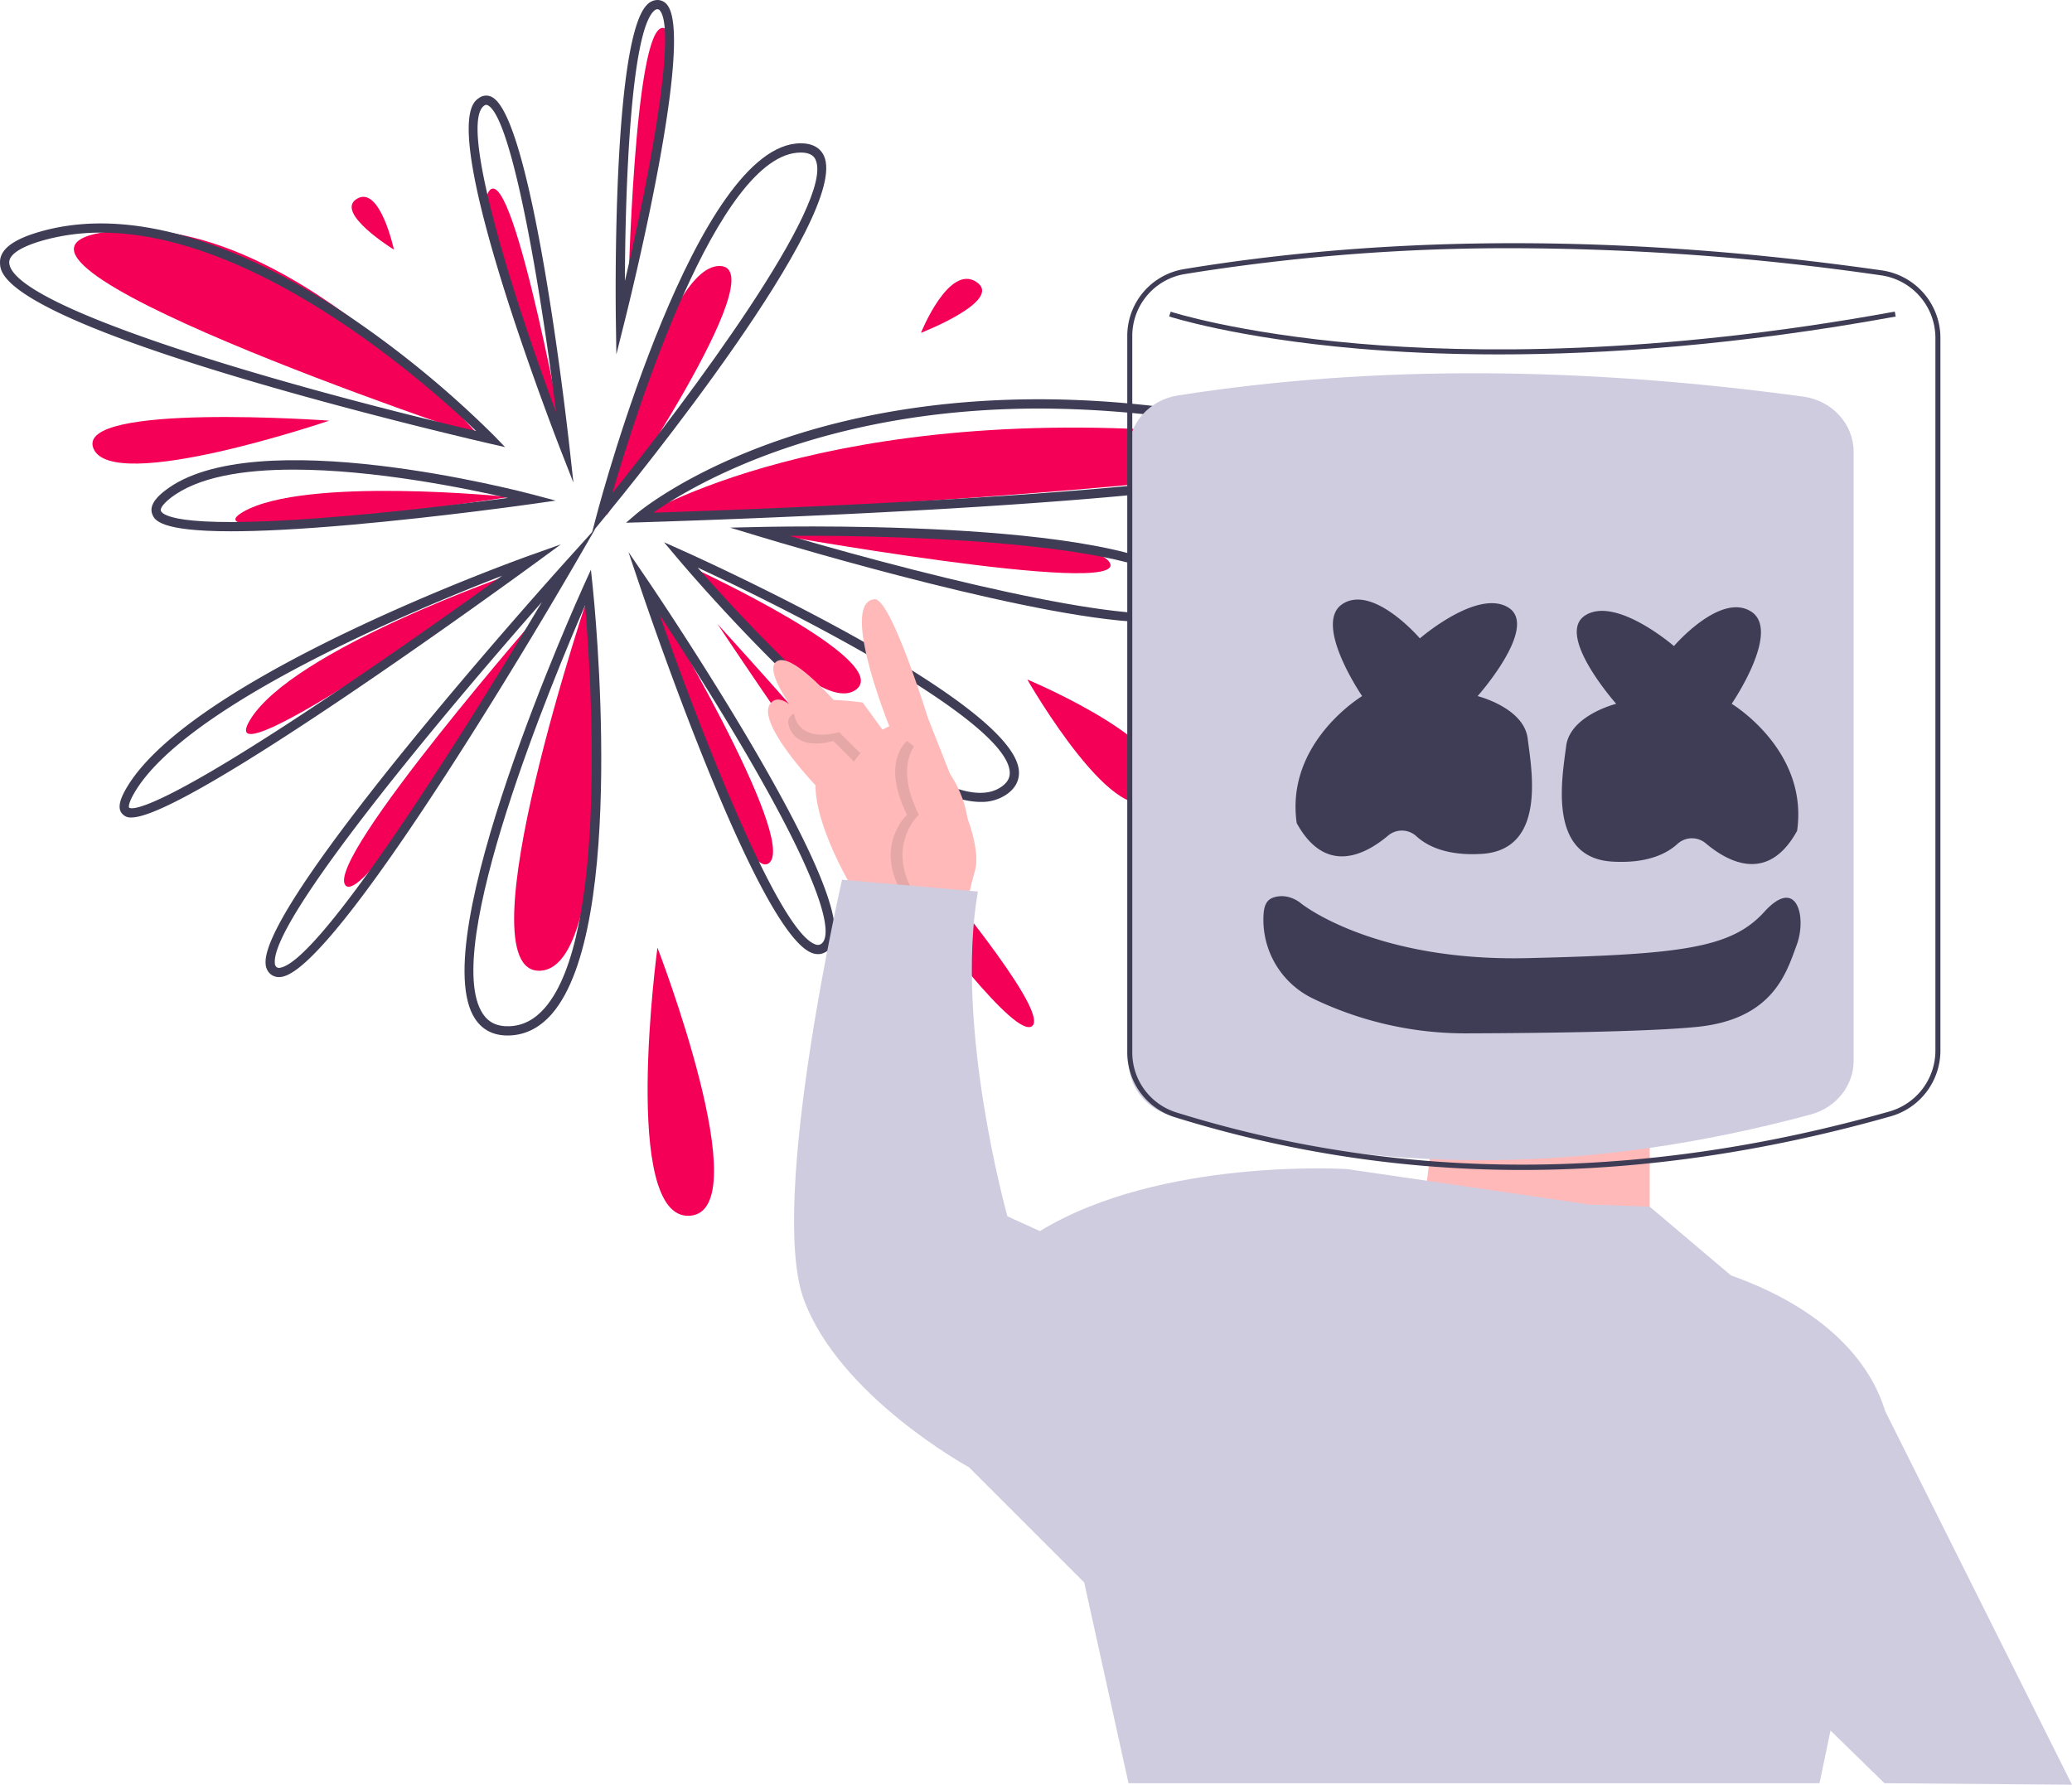 <svg xmlns="http://www.w3.org/2000/svg" data-name="Layer 1" width="885.587" height="762.892" viewBox="0 0 885.587 762.892" xmlns:xlink="http://www.w3.org/1999/xlink"><title>mello</title><path d="M376.948,313.578S282.232,346.2,264.068,376.313,376.948,313.578,376.948,313.578Z" transform="translate(-157.206 -68.554)" fill="#F50057"/><path d="M213.297,417.997a4.615,4.615,0,0,1-3.593-1.326c-2.947-2.654-.538-7.672,1.528-11.217,27.71-47.501,167.04-97.558,172.956-99.666l12.742-4.538-10.91,7.993c-.403.296-40.936,29.965-82.43,57.917C239.079,410.618,219.927,417.997,213.297,417.997Zm158.508-103.33c-36.585,14.161-135.179,55.096-157.158,92.778-2.927,5.017-2.308,6.277-2.3,6.288.592.639,8.08,4.649,88.551-49.525C328.951,345.323,356.626,325.602,371.805,314.667Z" transform="translate(-157.206 -68.554)" fill="#3f3d56"/><path d="M374.895,280.994s-87.284-8.972-113.763,6.36S374.895,280.994,374.895,280.994Z" transform="translate(-157.206 -68.554)" fill="#F50057"/><path d="M255.955,295.659c-30.553,0-32.65-4.898-33.611-7.137-1.92-4.481,3.423-8.7,5.179-10.086,37.886-29.912,152.959.316,157.839,1.617l9.359,2.496-9.589,1.369c-.386.055-38.941,5.539-77.849,8.972C284.591,294.892,268.044,295.659,255.955,295.659ZM282.729,269.3c-21.52,0-41.207,3.117-52.756,12.236-3.485,2.751-4.35,4.607-3.996,5.427.886,2.065,9.34,8.309,80.958,1.99,26.688-2.355,53.207-5.677,67.292-7.54C356.181,277.259,317.114,269.3,282.729,269.3Z" transform="translate(-157.206 -68.554)" fill="#3f3d56"/><path d="M399.874,265.621s-43.904-105.418-33.266-115.853S399.874,265.621,399.874,265.621Z" transform="translate(-157.206 -68.554)" fill="#F50057"/><path d="M402.302,274.894l-5.459-13.949c-.133-.342-13.49-34.558-24.497-69.784-22.672-72.549-13.379-78.744-10.326-80.78a5.14,5.14,0,0,1,5.247-.443c17.124,7.979,31.768,135.549,33.382,150.069Zm-37.276-161.521a1.466,1.466,0,0,0-.814.296c-10.91,7.274,11.208,78.888,30.651,131.011-6.669-53.746-18.95-126.353-29.266-131.161A1.342,1.342,0,0,0,365.026,113.374Z" transform="translate(-157.206 -68.554)" fill="#3f3d56"/><path d="M416.468,288.803s23.564-106.554,48.251-106.554S416.468,288.803,416.468,288.803Z" transform="translate(-157.206 -68.554)" fill="#F50057"/><path d="M410.251,296.156l2.331-8.773c1.712-6.434,42.399-157.573,86.878-157.573,6.098,0,8.728,2.861,9.863,5.26,11.86,25.118-82.506,140.95-93.304,154.075ZM499.46,133.762c-35.502,0-70.793,112.209-80.47,145.466C450.832,239.666,514.299,154.868,505.749,136.758,505.398,136.017,504.334,133.762,499.46,133.762Z" transform="translate(-157.206 -68.554)" fill="#3f3d56"/><path d="M430.3,289.866s81.016-51.196,247-35.568S430.3,289.866,430.3,289.866Z" transform="translate(-157.206 -68.554)" fill="#F50057"/><path d="M424.773,292.001l4.241-3.636c.859-.736,21.512-18.194,62.894-32.234,38.08-12.922,101.559-25.095,187.714-9.707,36.4,6.5,41.126,11.344,40.809,15.609-.313,4.214-1.046,14.085-146.479,23.235-71.068,4.471-142.88,6.551-143.598,6.572Zm176.659-48.811c-93.582,0-148.908,33.251-164.95,44.508,18.99-.608,78.369-2.67,137.232-6.374,135.14-8.503,142.644-17.804,142.776-19.582.015-.19-.085-4.734-37.561-11.427A440.497,440.497,0,0,0,601.432,243.19Z" transform="translate(-157.206 -68.554)" fill="#3f3d56"/><path d="M481.676,295.87S623.587,293.976,631.56,309.129,481.676,295.87,481.676,295.87Z" transform="translate(-157.206 -68.554)" fill="#F50057"/><path d="M649.733,334.59c-45.297,0-154.178-32.526-168.63-36.905l-11.842-3.588,12.371-.278c18.153-.406,177.641-3.06,187.674,29.05,1.189,3.803-.189,6.244-1.555,7.621C664.894,333.37,658.505,334.59,649.733,334.59ZM494.62,297.589c66.565,19.509,158.993,41.552,170.324,30.118.614-.619,1.235-1.595.59-3.66C658.407,301.236,549.63,297.216,494.62,297.589Z" transform="translate(-157.206 -68.554)" fill="#3f3d56"/><path d="M454.012,311.602s85.715,39.618,68.966,51.808S454.012,311.602,454.012,311.602Z" transform="translate(-157.206 -68.554)" fill="#F50057"/><path d="M576.385,411.343c-41.463,0-125.887-99.73-129.814-104.397l-5.558-6.606,7.879,3.531c5.749,2.577,140.829,63.466,143.785,93.964.392,4.045-1.384,7.582-5.133,10.229A18.882,18.882,0,0,1,576.385,411.343ZM455.415,311.189c32.6,37.402,105.133,111.099,129.849,93.647,2.632-1.857,3.738-3.961,3.481-6.62C586.618,376.288,498.347,331.072,455.415,311.189Z" transform="translate(-157.206 -68.554)" fill="#3f3d56"/><path d="M596.284,359.026s71.136,29.64,55.328,49.4S596.284,359.026,596.284,359.026Z" transform="translate(-157.206 -68.554)" fill="#F50057"/><path d="M463.892,335.314S612.092,497.346,598.26,507.226,463.892,335.314,463.892,335.314Z" transform="translate(-157.206 -68.554)" fill="#F50057"/><path d="M436.228,323.458S498.624,427.378,485.89,437.481,436.228,323.458,436.228,323.458Z" transform="translate(-157.206 -68.554)" fill="#F50057"/><path d="M506.853,476.409a7.308,7.308,0,0,1-2.289-.384c-22.875-7.514-68.979-142.497-74.16-157.864l-4.608-13.666,8.114,11.924c.241.356,24.494,36.052,46.015,72.982,39.786,68.269,36.488,81.694,30.547,85.853A6.221,6.221,0,0,1,506.853,476.409Zm-67.678-144.954c16.817,47.739,50.674,135.577,66.622,140.817a2.505,2.505,0,0,0,2.41-.257c3.265-2.285,6.713-14.715-31.687-80.61C462.896,368.027,448.169,345.137,439.175,331.454Z" transform="translate(-157.206 -68.554)" fill="#3f3d56"/><path d="M409.831,319.506S353.674,485.209,388.134,483.501,409.831,319.506,409.831,319.506Z" transform="translate(-157.206 -68.554)" fill="#F50057"/><path d="M374.156,511.193c-6.048,0-10.698-2.364-13.832-7.034-22.232-33.135,43.626-179.265,46.44-185.47l3.005-6.622.76,7.231c.623,5.917,14.886,145.366-17.423,182.62-5.108,5.887-11.184,9.002-18.06,9.257C374.746,511.188,374.449,511.193,374.156,511.193Zm33.137-183.908c-13.02,29.937-62.072,147.271-43.686,174.672,2.505,3.736,6.198,5.467,11.293,5.27,5.82-.216,10.799-2.8,15.221-7.898C417.128,468.188,409.832,357.374,407.292,327.285Z" transform="translate(-157.206 -68.554)" fill="#3f3d56"/><path d="M390.435,327.743S296.17,435.558,304.797,446.913,390.435,327.743,390.435,327.743Z" transform="translate(-157.206 -68.554)" fill="#F50057"/><path d="M276.438,486.217a5.521,5.521,0,0,1-3.456-1.144,6.086,6.086,0,0,1-2.242-4.492c-2.368-26.784,123.11-166.35,128.452-172.278l12.632-14.015L402.37,310.616c-4.029,6.958-98.958,170.476-124.521,175.459A7.39,7.39,0,0,1,276.438,486.217Zm112.36-160.291C347.225,373.143,273.032,461.639,274.676,480.233a2.163,2.163,0,0,0,.733,1.721,1.924,1.924,0,0,0,1.683.241C294.759,478.753,356.472,380.33,388.798,325.927Z" transform="translate(-157.206 -68.554)" fill="#3f3d56"/><path d="M362.142,255.143s-82.183-97.076-158.179-87.668S362.142,255.143,362.142,255.143Z" transform="translate(-157.206 -68.554)" fill="#F50057"/><path d="M373.096,259.679l-6.468-1.478c-.519-.119-52.461-12.032-103.813-27.229-105.156-31.119-105.496-45.429-105.606-50.13-.135-5.673,5.64-10.061,17.657-13.415,44.593-12.447,94.945,12.071,129.32,34.837a429.998,429.998,0,0,1,64.305,52.639Zm-172.711-91.679a90.663,90.663,0,0,0-24.459,3.233c-9.606,2.68-14.849,6.059-14.768,9.514.45,18.972,117.068,52.802,199.539,72.028C341.202,234.074,267.548,168,200.385,168Z" transform="translate(-157.206 -68.554)" fill="#3f3d56"/><path d="M297.908,248.37s-108.68-7.904-100.776,11.856S297.908,248.37,297.908,248.37Z" transform="translate(-157.206 -68.554)" fill="#F50057"/><path d="M325.572,175.258s-5.928-27.664-15.808-21.736S325.572,175.258,325.572,175.258Z" transform="translate(-157.206 -68.554)" fill="#F50057"/><path d="M425.688,194.832S452.803,80.893,440.514,80.475,425.688,194.832,425.688,194.832Z" transform="translate(-157.206 -68.554)" fill="#F50057"/><path d="M420.642,220.058,420.42,204.927c-.071-4.86-1.578-119.207,13.288-134.296a6.239,6.239,0,0,1,4.496-2.077,5.26,5.26,0,0,1,4.234,2.168c11.439,14.652-15.065,122.416-18.126,134.656ZM438.204,72.506c-.197,0-.795,0-1.681.899-9.818,9.965-12.097,76.256-12.23,115.243,10.883-46.455,21.975-106.6,15.03-115.494A1.333,1.333,0,0,0,438.204,72.506Z" transform="translate(-157.206 -68.554)" fill="#3f3d56"/><path d="M550.836,210.826s11.856-29.64,23.712-21.736S550.836,210.826,550.836,210.826Z" transform="translate(-157.206 -68.554)" fill="#F50057"/><path d="M438.204,473.634S422.396,590.218,452.036,588.242,438.204,473.634,438.204,473.634Z" transform="translate(-157.206 -68.554)" fill="#F50057"/><path d="M520.894,447.121S505.748,421.878,505.748,404.208c0,0-26.505-27.767-18.932-35.34s23.981,21.457,23.981,21.457S480.505,356.246,489.34,351.197s37.865,32.816,37.865,32.816l10.097-5.049s-21.447-52.897-6.311-54.273c6.942-.631,22.719,50.486,22.719,50.486l16.408,41.651s6.311,15.146,3.786,23.981a166.569,166.569,0,0,0-3.786,16.408Z" transform="translate(-157.206 -68.554)" fill="#ffb9b9"/><path d="M560.021,453.432s8.835-13.884,5.638-35.083-20.783-33.073-20.783-33.073-11.359,8.835,0,31.554c0,0-13.884,12.622-2.524,32.816" transform="translate(-157.206 -68.554)" opacity="0.1"/><path d="M565.069,453.432s8.835-13.884,5.638-35.083-20.783-33.073-20.783-33.073-11.359,8.835,0,31.554c0,0-13.884,12.622-2.524,32.816" transform="translate(-157.206 -68.554)" fill="#ffb9b9"/><path d="M530.36,383.382,523.418,372.654s-32.816-5.049-29.029,6.311,18.932,6.311,18.932,6.311l8.835,8.835Z" transform="translate(-157.206 -68.554)" opacity="0.1"/><path d="M536.04,382.751l-10.097-13.884s-32.816-5.049-29.029,6.311,18.932,6.311,18.932,6.311l8.835,8.835Z" transform="translate(-157.206 -68.554)" fill="#ffb9b9"/><polygon points="612.963 480.17 606.652 530.656 705.1 536.967 705.1 476.384 612.963 480.17" fill="#ffb9b9"/><path d="M1042.794,831.446,962.955,671.77c-4.77-15.794-19.664-41.517-65.94-58.045L862.306,584.363l-25.874-.929L732.935,568.288s-79.516-5.049-131.264,26.505L587.788,588.482s-22.719-80.778-12.622-138.837l-58.059-5.049s-31.554,137.575-16.408,179.226,70.681,71.943,70.681,71.943l49.224,49.224,18.932,85.826H934.88l4.7-22.519,23.068,22.519Z" transform="translate(-157.206 -68.554)" fill="#cfcce0"/><path d="M931.166,544.944c-92.988,25.11-184.381,26.885-273.844.387-10.516-3.115-17.706-12.348-17.706-22.828V261.167c0-11.693,8.898-21.668,21.023-23.57,84.393-13.235,173.797-12.21,267.305.494,12.355,1.679,21.527,11.768,21.527,23.644V521.95C949.471,532.65,941.983,542.023,931.166,544.944Z" transform="translate(-157.206 -68.554)" fill="#cfcce0"/><path d="M739.396,366.112s-21.388-31.259-8.226-39.485,32.904,14.807,32.904,14.807,24.678-21.388,37.84-13.162-13.162,37.84-13.162,37.84,19.742,4.936,21.388,18.097,8.226,47.711-19.742,49.356c-14.983.881-23.356-3.431-27.901-7.625a9.169,9.169,0,0,0-12.077-.143c-9.484,7.99-26.565,17.201-38.992-5.393C706.492,385.855,739.396,366.112,739.396,366.112Z" transform="translate(-157.206 -68.554)" fill="#3f3d56"/><path d="M897.336,369.403s21.388-31.259,8.226-39.485-32.904,14.807-32.904,14.807-24.678-21.388-37.84-13.162,13.162,37.84,13.162,37.84-19.742,4.936-21.388,18.097-8.226,47.711,19.742,49.356c14.983.881,23.356-3.431,27.901-7.625a9.169,9.169,0,0,1,12.077-.143c9.484,7.99,26.565,17.201,38.992-5.393C930.24,389.145,897.336,369.403,897.336,369.403Z" transform="translate(-157.206 -68.554)" fill="#3f3d56"/><path d="M713.431,454.835s30.862,24.847,96.672,23.281,87.092-4.253,101.159-19.764,18.236,2.404,13.868,14.147-9.978,31.783-42.763,35.032c-21.583,2.138-68.233,2.645-97.59,2.742a150.031,150.031,0,0,1-65.967-14.675q-.408-.198-.814-.398a37.348,37.348,0,0,1-20.809-33.474c.003-5.534.977-8.525,4.579-9.615C708.26,450.146,713.431,454.835,713.431,454.835Z" transform="translate(-157.206 -68.554)" fill="#3f3d56"/><path d="M807.837,568.673A498.469,498.469,0,0,1,659.496,546.17a28.978,28.978,0,0,1-20.491-27.768V212.246a28.957,28.957,0,0,1,24.333-28.671c90.637-14.939,190.999-14.745,298.296.576a29.181,29.181,0,0,1,24.918,28.761V517.755a29.214,29.214,0,0,1-21.185,27.97C912.825,560.636,860.881,568.354,810.977,568.664,809.934,568.67,808.881,568.673,807.837,568.673Zm-3.497-394.015a865.242,865.242,0,0,0-140.653,11.033,26.819,26.819,0,0,0-22.537,26.554V518.402A26.84,26.84,0,0,0,660.134,544.121c95.892,29.851,198.389,29.696,304.647-.46l.293,1.032-.293-1.032a27.06,27.06,0,0,0,19.627-25.907V212.911a27.025,27.025,0,0,0-23.076-26.637A1112.345,1112.345,0,0,0,804.34,174.658Z" transform="translate(-157.206 -68.554)" fill="#3f3d56"/><path d="M797.75,220.052c-23.634,0-43.859-1.06-60.419-2.497-52.083-4.517-80.149-13.635-80.427-13.726l.673-2.037c.276.091,28.172,9.145,80.04,13.635,47.872,4.146,126.54,5.138,229.435-13.672l.385,2.111C899.838,216.223,842.652,220.052,797.75,220.052Z" transform="translate(-157.206 -68.554)" fill="#3f3d56"/></svg>